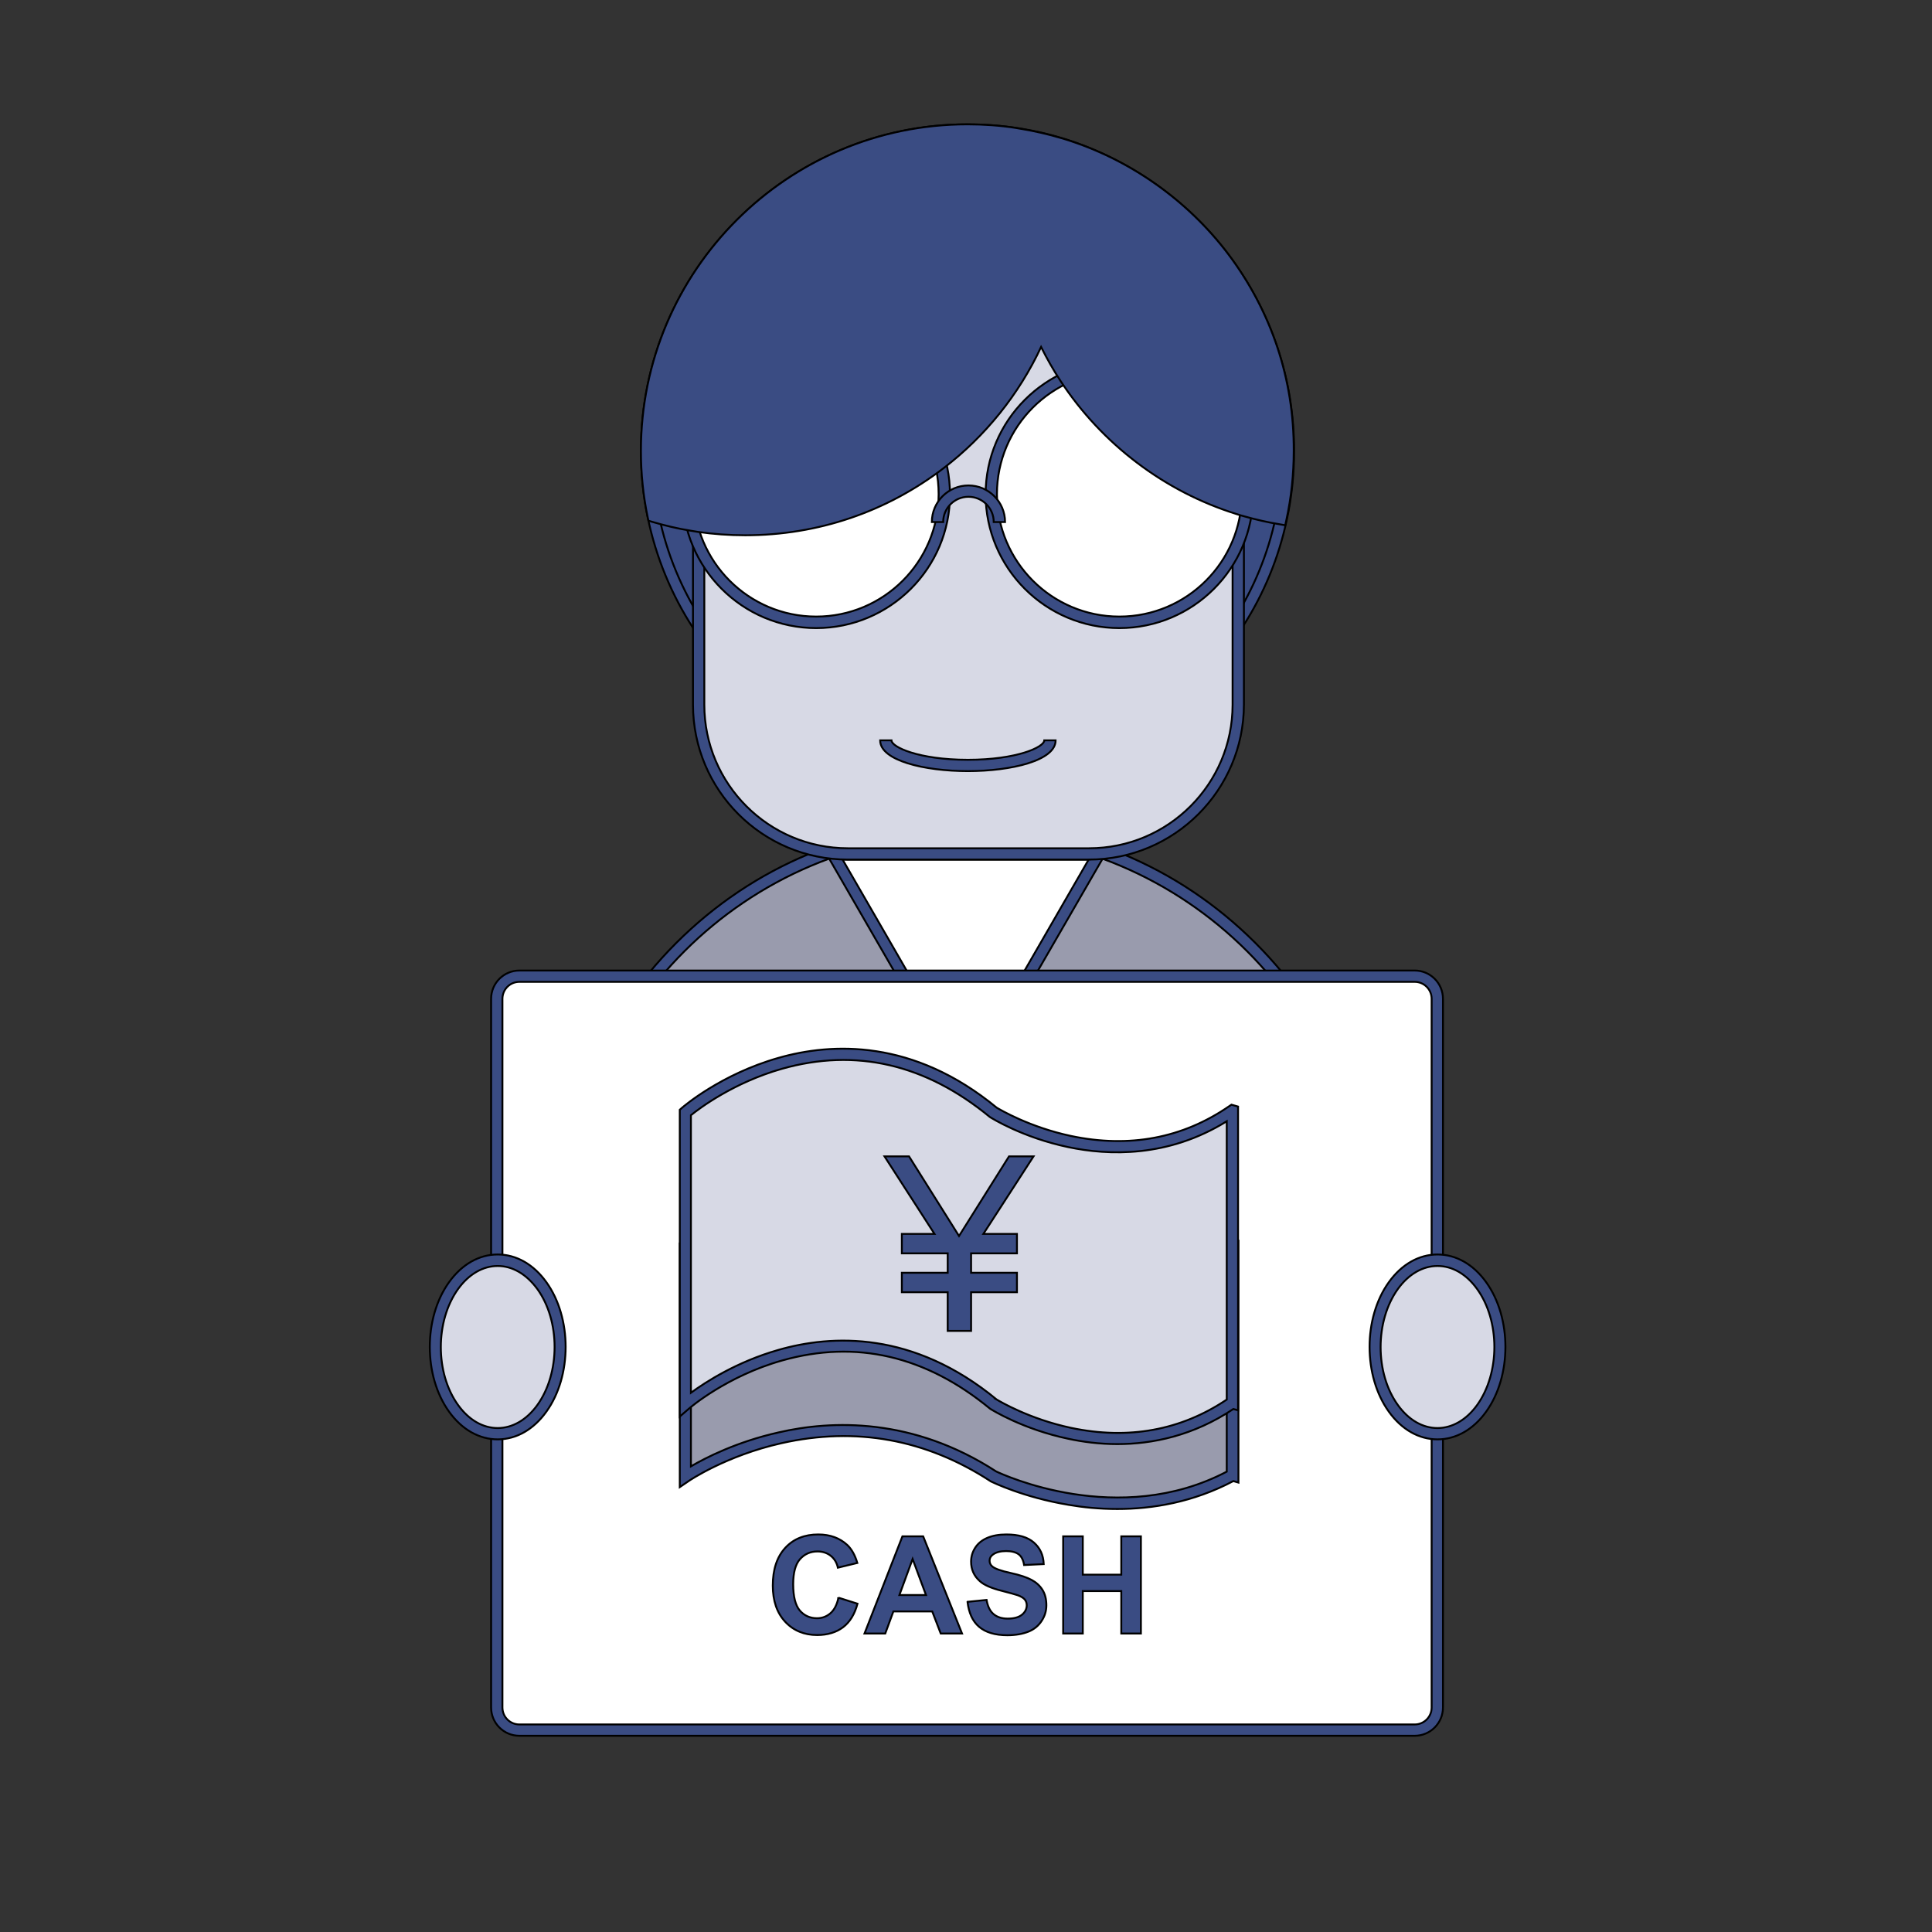 <!DOCTYPE svg PUBLIC "-//W3C//DTD SVG 1.1//EN" "http://www.w3.org/Graphics/SVG/1.1/DTD/svg11.dtd">
<!-- Uploaded to: SVG Repo, www.svgrepo.com, Transformed by: SVG Repo Mixer Tools -->
<svg width="800px" height="800px" viewBox="0 0 1024 1024" class="icon" version="1.1" xmlns="http://www.w3.org/2000/svg" fill="#000000" stroke="#000000">
<rect x="0" y="0" width="1024" height="1024" fill="#333333" stroke="none"/>
<g id="SVGRepo_bgCarrier" stroke-width="0"/>
<g id="SVGRepo_tracerCarrier" stroke-linecap="round" stroke-linejoin="round"/>
<g id="SVGRepo_iconCarrier">
<path d="M682.9 239c0 12.3-1.3 24.4-3.8 36-4.3 20-12.2 38.8-22.8 55.5-30.2 47.3-83.2 78.6-143.4 78.6-59.7 0-112.2-30.8-142.5-77.3-11.4-17.4-19.6-37.1-24-58.1-2.3-11.2-3.5-22.8-3.5-34.6C342.9 145.2 419 69 513 69c9.5 0 18.9 0.8 28 2.3 7.1 1.2 14.1 2.8 20.8 4.8 70 20.9 121.1 86 121.1 162.9z" fill="#3a4c83"/>
<path d="M512.8 412.1c-58.7 0-113-29.4-145.1-78.7-11.8-18.1-20-38-24.4-59.2-2.4-11.5-3.6-23.4-3.6-35.2 0-95.4 77.6-173.1 173.1-173.1 9.6 0 19.1 0.8 28.5 2.3 7.1 1.2 14.3 2.8 21.2 4.9 34.9 10.5 66.4 32.3 88.5 61.6C673.8 165 685.9 201 685.9 239c0 12.4-1.3 24.7-3.9 36.6-4.3 20.1-12.1 39.1-23.3 56.5-31.9 50.1-86.5 80-145.9 80z m0-340.1c-92.1 0-167.1 75-167.1 167.1 0 11.5 1.2 22.9 3.5 34 4.2 20.4 12.2 39.6 23.6 57.1 31 47.6 83.3 75.9 140 75.9 57.3 0 110-28.9 140.9-77.2 10.7-16.8 18.3-35.1 22.4-54.5 2.5-11.5 3.7-23.4 3.7-35.3 0-73.3-49-139.1-119.1-160.1-6.7-2-13.6-3.6-20.5-4.7-8.9-1.6-18.1-2.3-27.4-2.3z" fill="#3a4c83"/>
<path d="M511.9 653.4m-214 0a214 214 0 1 0 428 0 214 214 0 1 0-428 0Z" fill="#999bad"/>
<path d="M511.9 870.4c-58 0-112.5-22.6-153.5-63.6s-63.6-95.5-63.6-153.5 22.6-112.5 63.6-153.5 95.5-63.6 153.5-63.6 112.5 22.6 153.5 63.6S729 595.3 729 653.3s-22.6 112.5-63.6 153.5-95.6 63.6-153.5 63.6z m0-428.1c-116.4 0-211 94.7-211 211s94.7 211 211 211 211-94.7 211-211-94.7-211-211-211z" fill="#3a4c83"/>
<path d="M511.9 574.6l-70.5-122h140.9z" fill="#FFFFFF"/>
<path d="M511.9 580.6l-75.6-131h151.3l-75.7 131z m-65.3-125l65.2 113 65.2-113H446.6z" fill="#3a4c83"/>
<path d="M370.3 179.8v193.7c0 43.5 35.6 79.1 79.1 79.1h127.8c43.5 0 79.1-35.6 79.1-79.1V179.8" fill="#d7d9e5"/>
<path d="M577.1 455.6H449.4c-45.3 0-82.1-36.8-82.1-82.1V179.8h6v193.7c0 42 34.1 76.1 76.1 76.1h127.8c42 0 76.1-34.1 76.1-76.1V179.8h6v193.7c-0.1 45.3-36.9 82.1-82.2 82.1z" fill="#3a4c83"/>
<path d="M432.6 262m-67.9 0a67.9 67.9 0 1 0 135.8 0 67.9 67.9 0 1 0-135.8 0Z" fill="#FFFFFF"/>
<path d="M432.6 332.9c-39.1 0-70.9-31.8-70.9-70.9 0-39.1 31.8-70.9 70.9-70.9 39.1 0 70.9 31.8 70.9 70.9 0.1 39.1-31.8 70.9-70.9 70.9z m0-135.9c-35.8 0-64.9 29.1-64.9 64.9s29.1 64.9 64.9 64.9 64.9-29.1 64.9-64.9-29.1-64.9-64.9-64.9z" fill="#3a4c83"/>
<path d="M593.3 262m-67.9 0a67.9 67.9 0 1 0 135.8 0 67.9 67.9 0 1 0-135.8 0Z" fill="#FFFFFF"/>
<path d="M593.3 332.9c-39.1 0-70.9-31.8-70.9-70.9 0-39.1 31.8-70.9 70.9-70.9 39.1 0 70.9 31.8 70.9 70.9 0 39.1-31.8 70.9-70.9 70.9z m0-135.9c-35.8 0-64.9 29.1-64.9 64.9s29.1 64.9 64.9 64.9 64.9-29.1 64.9-64.9-29.1-64.9-64.9-64.9z" fill="#3a4c83"/>
<path d="M532.7 276.7h-6c0-7.4-6-13.4-13.4-13.4s-13.4 6-13.4 13.4h-6c0-10.7 8.7-19.4 19.4-19.4s19.4 8.7 19.4 19.4zM513 408.7c-23.1 0-46.5-5.6-46.5-16.3h6c0 3.5 14.3 10.3 40.5 10.3s40.5-6.8 40.5-10.3h6c0 10.7-23.4 16.3-46.5 16.3z" fill="#3a4c83"/>
<path d="M749.8 917H275.3c-6.6 0-12-5.4-12-12V529.4c0-6.6 5.4-12 12-12h474.5c6.6 0 12 5.4 12 12V905c0 6.6-5.4 12-12 12z" fill="#FFFFFF"/>
<path d="M749.8 920H275.3c-8.3 0-15-6.7-15-15V529.4c0-8.3 6.7-15 15-15h474.5c8.3 0 15 6.7 15 15V905c0 8.3-6.7 15-15 15zM275.3 520.4c-5 0-9 4-9 9V905c0 5 4 9 9 9h474.5c5 0 9-4 9-9V529.4c0-5-4-9-9-9H275.3z" fill="#3a4c83"/>
<path d="M651 134.7c-21.8-28.8-52.5-50.4-86.8-61l-1.7-0.5c-7-2.1-14.1-3.7-21.2-4.9h-0.1l-2.8-0.5c-8.4-1.3-17-1.9-25.6-1.9-95.4 0-173.1 77.6-173.1 173.1 0 11.9 1.2 23.7 3.6 35.2l0.4 1.8 1.7 0.5c6.8 2 13.8 3.7 20.8 4.8l3.6 0.6c8.3 1.2 16.8 1.8 25.2 1.8 38.5 0 74.9-12.4 105.3-35.7 22-16.9 39.8-39 51.5-64.1 3.1 6.2 6.5 12.2 10.3 18 22 33.5 55.1 58.6 93.1 70.5 1.5 0.5 2.9 0.9 4.4 1.3 6.1 1.7 12.5 3.2 18.8 4.2l2.8 0.5 0.6-2.8c2.6-11.9 3.9-24.2 3.9-36.6 0.2-38-11.9-74-34.7-104.3z" fill="#3a4c83"/>
<path d="M785.3 746.5c-12.9 18-33.9 18-46.8 0-12.9-18-12.9-47.1 0-65 12.9-18 33.9-18 46.8 0 12.9 17.9 12.9 47 0 65z" fill="#d7d9e5"/>
<path d="M761.9 762.9c-9.8 0-19-5.2-25.8-14.7-13.6-18.9-13.6-49.7 0-68.6 6.8-9.5 16-14.7 25.8-14.7s19 5.2 25.8 14.7c13.6 18.9 13.6 49.7 0 68.6-6.8 9.5-16 14.7-25.8 14.7z m0-91.9c-7.8 0-15.3 4.3-21 12.2-12.2 17-12.2 44.6 0 61.5 5.7 7.9 13.1 12.2 21 12.2 7.8 0 15.3-4.3 21-12.2 12.2-17 12.2-44.6 0-61.5-5.7-7.9-13.1-12.2-21-12.2z" fill="#3a4c83"/>
<path d="M287.2 746.5c-12.9 18-33.9 18-46.8 0-12.9-18-12.9-47.1 0-65 12.9-18 33.9-18 46.8 0 12.9 17.9 12.9 47 0 65z" fill="#d7d9e5"/>
<path d="M263.8 762.9c-9.8 0-19-5.2-25.8-14.7-13.6-18.9-13.6-49.7 0-68.6 6.8-9.5 16-14.7 25.8-14.7s19 5.2 25.8 14.7c13.6 18.9 13.6 49.7 0 68.6-6.8 9.5-16 14.7-25.8 14.7z m0-91.9c-7.8 0-15.3 4.3-21 12.2-12.2 17-12.2 44.6 0 61.5 5.7 7.9 13.1 12.2 21 12.2 7.8 0 15.3-4.3 21-12.2 12.2-17 12.2-44.6 0-61.5-5.8-7.9-13.2-12.2-21-12.2z" fill="#3a4c83"/>
<path d="M363.2 782.5s79.3-54.7 163.3 0c0 0 65.3 32.7 126.7-0.7v-122c-61.3 33.3-126.7 0.7-126.7 0.7-84-54.7-163.3 0-163.3 0v122z" fill="#999bad"/>
<path d="M592.2 799.8c-9.5 0-18.3-0.9-25.8-2.2-24.2-4-40.5-12.1-41.2-12.4l-0.3-0.2c-34.1-22.2-71.3-28.9-110.6-20.1-29.5 6.6-49.2 20-49.3 20.1l-4.7 3.2V658.9l1.3-0.9c0.8-0.6 20.7-14.1 51.2-21 28.2-6.4 71.1-7.9 115.3 20.8 3.4 1.6 65.9 30.8 123.8-0.7l1.1-0.6 3.4 1v128.3l-2.7-0.8c-21.4 11.3-43 14.8-61.5 14.8zM528 779.9c3.4 1.6 64.8 30.2 122.2 0.1V664.7c-31 15.3-62.5 14.4-83.8 10.9-24.2-4-40.5-12.1-41.2-12.4l-0.3-0.2c-34.1-22.2-71.3-28.9-110.6-20.1-25.2 5.6-43.2 16.2-48.1 19.3v115c7.7-4.5 24.2-13 46.5-18 28.2-6.5 71.1-8 115.3 20.7z" fill="#3a4c83"/>
<path d="M363.2 744.3s79.3-69.3 163.3 0c0 0 65.3 41.4 126.7-0.8V588.7c-61.3 42.2-126.7 0.8-126.7 0.8-84-69.3-163.3 0-163.3 0v154.8z" fill="#d7d9e5"/>
<path d="M592.2 765.4c-9.6 0-18.4-1.2-25.9-2.8-24.3-5.1-40.6-15.4-41.3-15.8l-0.3-0.2c-34-28-71-36.6-110.2-25.5-29.4 8.3-49 25.2-49.2 25.4l-5 4.3V588.2l1-0.9c0.8-0.7 20.7-17.9 51.3-26.6 28.3-8.1 71.4-10.1 115.7 26.4 1.7 1 17.3 10.3 39.4 15 30.9 6.5 59.1 1.2 83.8-15.8l1.2-0.8 3.5 1v161l-2.5-0.7c-21.2 14.2-42.9 18.6-61.5 18.6z m-63.9-23.6c1.7 1 17.3 10.3 39.4 15 30.4 6.4 58.2 1.3 82.5-15V594.3c-31.1 19.3-62.6 18.2-84 13.7-24.3-5.1-40.6-15.4-41.3-15.8l-0.3-0.2c-34-28-71-36.6-110.2-25.5-25.6 7.3-43.8 21-48.2 24.6v147.1c7.8-5.7 24.3-16.4 46.3-22.7 28.4-8.2 71.5-10.2 115.8 26.3z" fill="#3a4c83"/>
<path d="M468.8 612.9h13l26.5 42.2 26.5-42.2h13L521.2 654H539v10.3h-24.3v10.3H539v10.3h-24.3v20.5h-12.4v-20.5H478v-10.3h24.3v-10.3H478V654h17.3l-26.5-41.1z" fill="#3a4c83"/>
<path d="M444.4 846.8l10.1 3.2c-1.5 5.6-4.1 9.8-7.7 12.5s-8.2 4.1-13.7 4.1c-6.8 0-12.5-2.3-16.9-7s-6.6-11.1-6.6-19.2c0-8.6 2.2-15.2 6.6-20s10.3-7.1 17.5-7.1c6.3 0 11.4 1.9 15.4 5.6 2.3 2.2 4.1 5.4 5.3 9.5l-10.3 2.5c-0.6-2.7-1.9-4.8-3.8-6.3s-4.3-2.3-7-2.3c-3.8 0-6.9 1.4-9.3 4.1s-3.6 7.2-3.6 13.3c0 6.5 1.2 11.2 3.5 13.9s5.4 4.1 9.1 4.1c2.8 0 5.1-0.9 7.1-2.6s3.5-4.5 4.3-8.3zM509.9 865.8h-11.3l-4.5-11.7h-20.6l-4.3 11.7h-11l20.1-51.5h11l20.6 51.5z m-19.1-20.4l-7.1-19.1-7 19.1h14.1zM512.8 849l10.1-1c0.6 3.4 1.8 5.9 3.7 7.5s4.4 2.4 7.5 2.4c3.4 0 5.9-0.7 7.6-2.1s2.5-3.1 2.5-5c0-1.2-0.4-2.3-1.1-3.1s-2-1.6-3.7-2.2c-1.2-0.4-4-1.2-8.3-2.3-5.6-1.4-9.5-3.1-11.7-5.1-3.2-2.8-4.7-6.3-4.7-10.4 0-2.6 0.7-5.1 2.2-7.4s3.6-4 6.4-5.2 6.2-1.8 10.1-1.8c6.5 0 11.3 1.4 14.6 4.3s5 6.6 5.2 11.4l-10.4 0.5c-0.4-2.6-1.4-4.6-2.9-5.7s-3.7-1.7-6.6-1.7c-3 0-5.4 0.6-7.1 1.9-1.1 0.8-1.7 1.9-1.7 3.2 0 1.2 0.5 2.3 1.5 3.1 1.3 1.1 4.5 2.3 9.6 3.4s8.8 2.4 11.2 3.7 4.3 3 5.7 5.2 2.1 5 2.1 8.2c0 3-0.8 5.7-2.5 8.3s-4 4.5-7 5.7-6.7 1.9-11.2 1.9c-6.5 0-11.5-1.5-15-4.5s-5.4-7.4-6.1-13.2zM563.5 865.8v-51.5h10.4v20.3h20.4v-20.3h10.4v51.5h-10.4v-22.5h-20.4v22.5h-10.4z" fill="#3a4c83"/>
</g>
</svg>